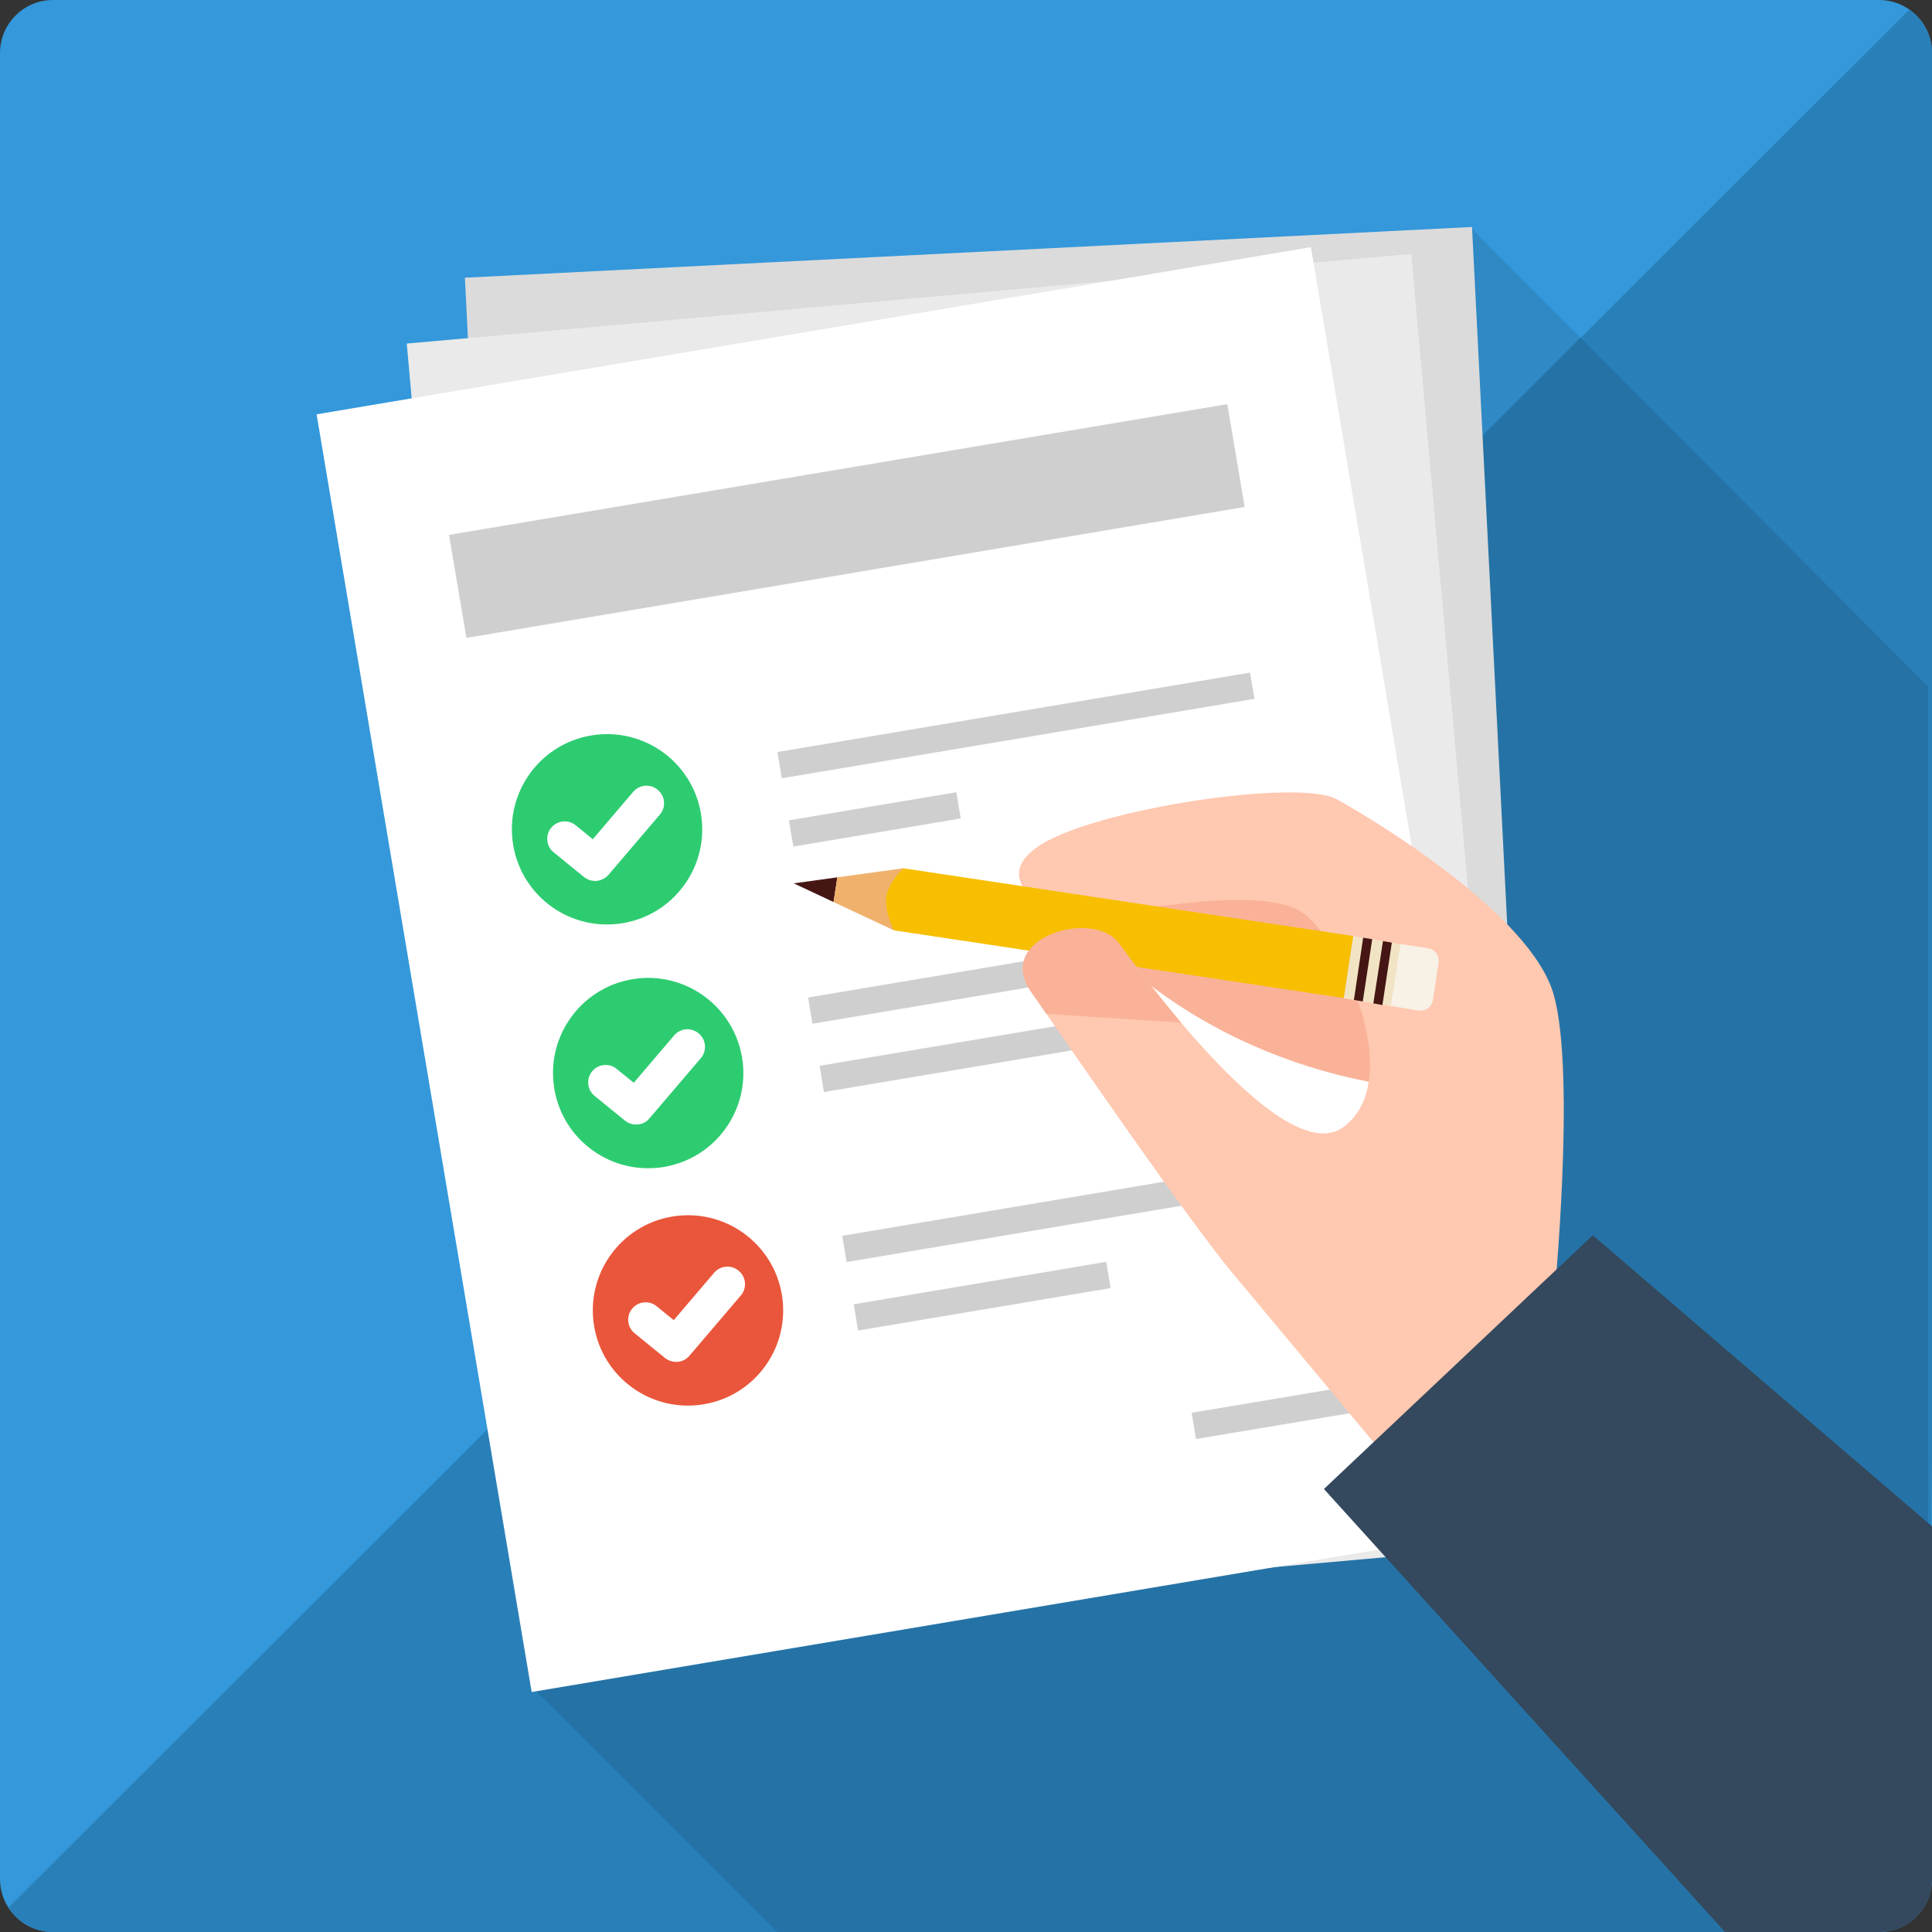 <svg id="Layer_1" xmlns="http://www.w3.org/2000/svg" xmlns:xlink="http://www.w3.org/1999/xlink" viewBox="0 0 1024 1024"><rect x="0" y="0" width="1024" height="1024" fill="#333333" stroke="none"/><style>.st0{clip-path:url(#SVGID_2_)}.st1{fill:#3498db}.st2{fill:#2980b9}.st3{fill:#2f89c5}.st4{fill:#2573a6}.st5{fill:#dbdbdb}.st6{fill:#eaeaea}.st7{fill:#fff}.st8{fill:#cfcfcf}.st9{fill:#2ecc71}.st10{fill:#ea563b}.st11{fill:#f9b298}.st12{fill:#ffc8b0}.st13{fill:#451613}.st14{fill:#f0b16c}.st15{fill:#f7f1e6}.st16{fill:#f1e4c4}.st17{fill:#f8bf00}.st18{fill:#34495e}.st19{fill:none}</style><defs><path id="SVGID_1_" d="M1024 28.1v967.8c0 15.4-12.6 28.1-28.1 28.1H28.1C12.6 1024 0 1011.4 0 995.9V28.1C0 12.6 12.6 0 28.1 0h967.8c15.5 0 28.1 12.6 28.1 28.1"/></defs><clipPath id="SVGID_2_"><use xlink:href="#SVGID_1_" overflow="visible"/></clipPath><g class="st0"><path class="st1" d="M1024 28.1v967.8c0 15.4-12.6 28.1-28.1 28.1H28.1C12.6 1024 0 1011.4 0 995.9V28.1C0 12.6 12.6 0 28.1 0h967.8c15.5 0 28.1 12.6 28.1 28.1"/><path class="st2" d="M1022 982.1l9-940.9c0-12.9-4.6-33.6-14-41.1L-19 1034.5c7.6 9.4 47.1-10.5 60.1-10.5h941.7c22.6 0 39.2-19.3 39.2-41.9"/><path class="st3" d="M779.2 120.3L570.9 445.7l266.7-266.8-58.4-58.6"/><path class="st4" d="M837.6 178.9L570.9 445.7 283.1 895.3 411.9 1024h570.8c22.6 0 39.3-19.3 39.3-41.9V363.9l-184.4-185"/><path class="st5" d="M814.8 806.2L281 833l-34.6-685.8 533.8-26.9z"/><path class="st6" d="M809.1 818.7l-532.4 47.4-61.1-684L748 134.6z"/><path class="st7" d="M808.8 808.2l-527 88.6-114-677.2 527-88.6z"/><path class="st8" d="M659.7 268.7l-412.5 69.4-9.2-54.6 412.5-69.3z"/><path class="st9" d="M393.3 560.4c4.6 27.5-13.9 53.5-41.4 58.1-27.5 4.6-53.5-13.9-58.1-41.4-4.6-27.5 13.9-53.5 41.4-58.1 27.4-4.6 53.4 13.9 58.1 41.4z"/><path class="st7" d="M338.7 595.9c-2.5.4-5.2-.2-7.4-1.9l-16.1-13.1c-4-3.2-4.6-9.1-1.4-13 3.2-4 9.1-4.6 13-1.4l9.1 7.4 21.4-25.1c3.3-3.9 9.2-4.4 13.1-1 3.9 3.3 4.4 9.2 1 13.1l-27.3 32c-1.3 1.6-3.3 2.7-5.4 3z"/><path class="st8" d="M681.1 500.5l-250.5 42.1-2.3-13.9 250.5-42.1zm-67 48.5l-177.4 29.8-2.3-13.9 177.4-29.8z"/><path class="st9" d="M371.5 431.2c4.6 27.5-13.9 53.5-41.4 58.1-27.5 4.6-53.5-13.9-58.1-41.4-4.6-27.5 13.9-53.5 41.4-58.1 27.5-4.6 53.5 13.9 58.1 41.4z"/><path class="st7" d="M317 466.8c-2.5.4-5.2-.2-7.4-1.9l-16.1-13.1c-4-3.2-4.6-9.1-1.4-13 3.2-4 9.1-4.6 13-1.4l9.1 7.4 21.4-25.1c3.3-3.9 9.2-4.4 13.1-1 3.9 3.3 4.4 9.2 1 13.1l-27.3 32c-1.4 1.6-3.4 2.6-5.4 3z"/><path class="st8" d="M664.9 370.4l-250.5 42.1-2.4-13.9 250.5-42.1zm-155.7 63.4l-88.7 14.9-2.4-13.9 88.8-14.9z"/><path class="st10" d="M414.4 686.2c4.6 27.5-13.9 53.5-41.4 58.1-27.5 4.6-53.5-13.9-58.1-41.4-4.6-27.5 13.9-53.5 41.4-58.1 27.5-4.6 53.5 13.9 58.1 41.4z"/><path class="st7" d="M359.9 721.7c-2.5.4-5.2-.2-7.4-1.9l-16.1-13.1c-4-3.2-4.6-9.1-1.4-13 3.2-4 9.1-4.6 13-1.4l9.1 7.4 21.4-25.1c3.3-3.9 9.2-4.4 13.1-1 3.9 3.3 4.4 9.2 1 13.1l-27.3 32c-1.4 1.6-3.3 2.7-5.4 3z"/><path class="st8" d="M699.2 626.8l-250.5 42.1-2.3-13.9 250.5-42.1zm-110.5 55.9l-133.9 22.5-2.3-13.9 133.8-22.5zm149.1 62.6l-103.9 17.4-2.3-13.9 103.9-17.4z"/><path class="st11" d="M741.6 576.1c-123.7-17.7-177.5-99.5-177.5-99.5l127.7-18.5s173.5 135.6 49.8 118z"/><path class="st12" d="M733.6 771.1l89.9-80.2s12-121.2 0-163.7c-12-42.5-94.8-92.3-114.8-103.5-20.1-11.2-126.9 4.8-157.2 24.1-25.1 15.9-3.3 32.3 12.7 36.9 16 4.6 105.2-20.1 128.5.8 23.3 20.9 50.6 89.1 19.3 111.9-31.3 22.9-105.2-79-118.9-97.5-13.6-18.5-66.3-2.8-46.6 25.7 19.7 28.5 83.1 120.8 106.8 149.2 23.7 28.4 80.3 96.3 80.3 96.3z"/><path class="st13" d="M441.8 478.1l2-13.1-23.1 3.2z"/><path class="st14" d="M473.8 493.1l5-32.9-35 4.8-2 13.1z"/><path class="st15" d="M751.9 535.6c3.6.6 7-1.9 7.6-5.6l3-19.8c.6-3.6-1.9-7-5.6-7.6l-14.8-2.3-5 32.9 14.8 2.4z"/><path class="st16" d="M712.2 529.1l24.9 4.2 5-32.9-24.8-4.3z"/><path class="st17" d="M469.8 475.2c1.2-7.7 9-15 9-15l238.4 35.9-5 32.9-238.4-35.9s-5.2-10.2-4-17.9z"/><path class="st13" d="M727.9 531.8l4.8.9 5-33.1-4.7-.8zm-10.3-1.8l4.7.8 5-33-4.8-.8z"/><path class="st11" d="M593 499.9c-13.6-18.5-66.3-2.8-46.6 25.7 2.2 3.2 5 7.2 8.2 11.8L626 542c-15.5-18.3-28.1-35.5-33-42.1z"/><path class="st18" d="M844.2 654.7L701.7 789.2 914.3 1024h66.6c23.6 0 57.1 23.6 57.1 0V821L844.2 654.7z"/><path class="st19" d="M1024 28.1v967.8c0 15.4-12.6 28.1-28.1 28.1H28.1C12.6 1024 0 1011.4 0 995.9V28.1C0 12.6 12.6 0 28.1 0h967.8c15.5 0 28.1 12.6 28.1 28.1"/></g></svg>